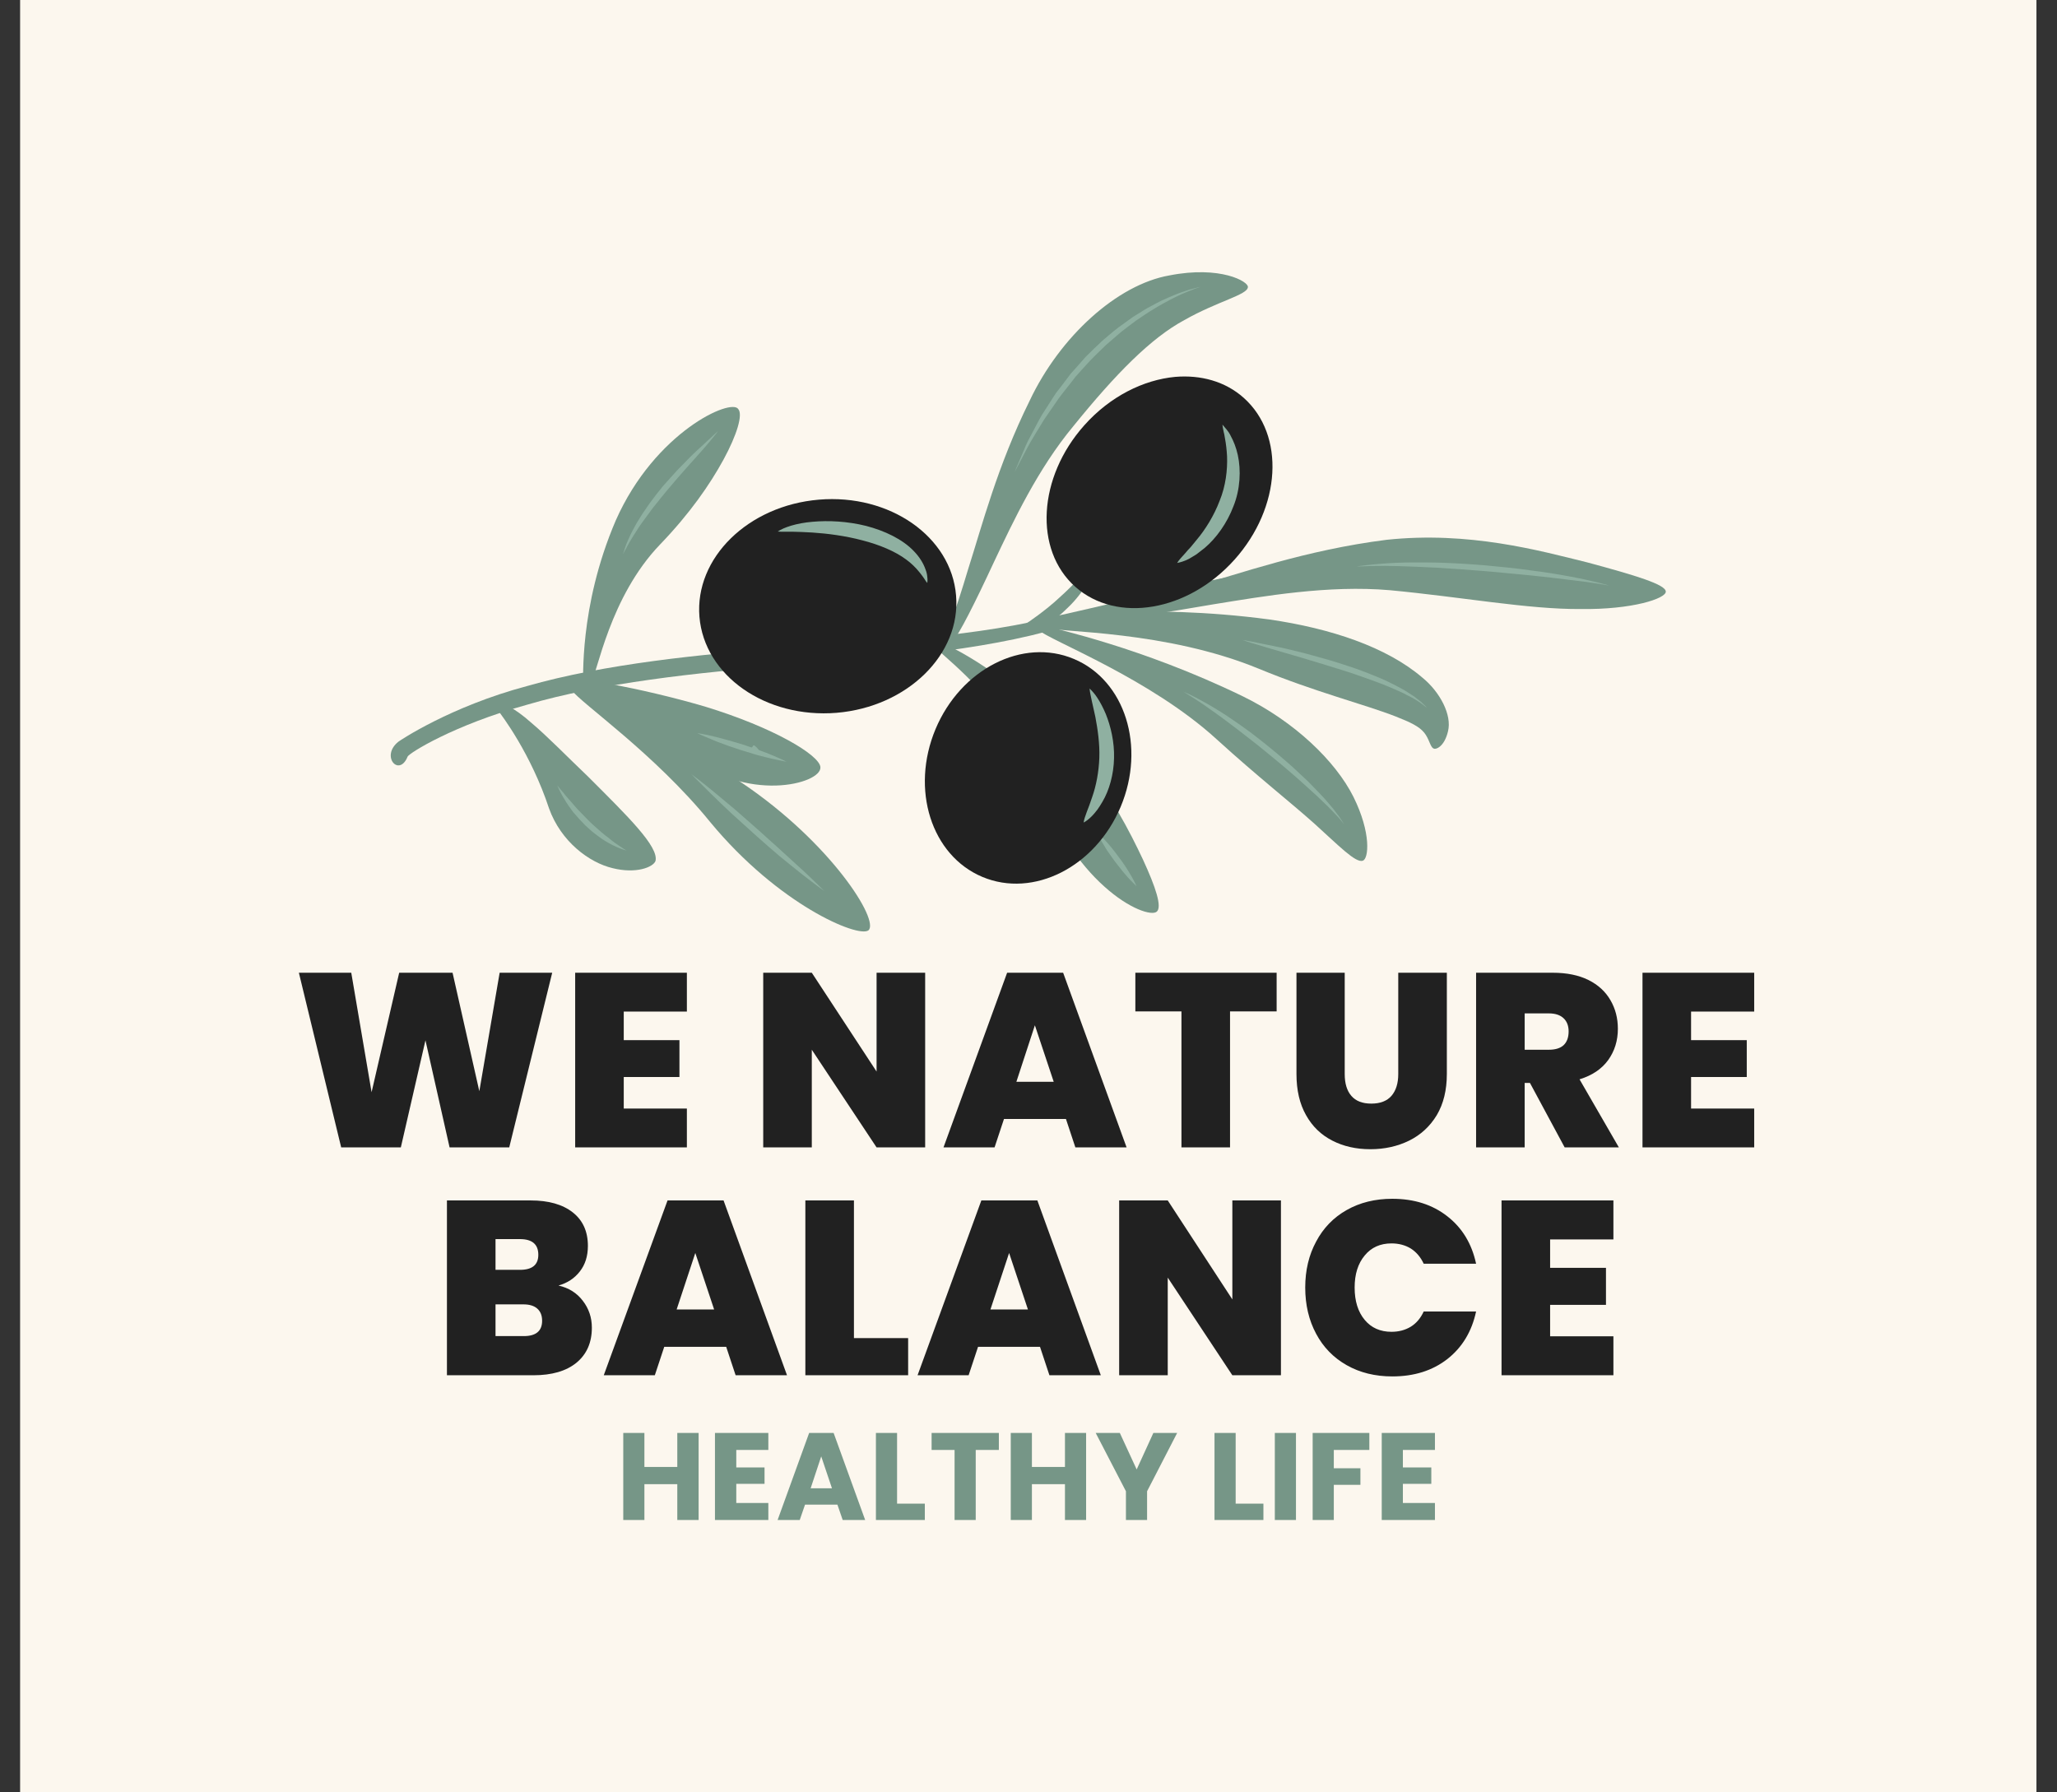 <svg xmlns="http://www.w3.org/2000/svg" version="1.1" xmlns:xlink="http://www.w3.org/1999/xlink" xmlns:svgjs="http://svgjs.dev/svgjs" viewBox="0 0 10.556 9.197"><rect x="0" y="0" width="10.556" height="9.197" fill="#333333" stroke="none"/><g transform="matrix(0.848,0,0,0.848,1.499,4.992)"><rect width="12.202" height="12.202" x="-1.646" y="-6.565" fill="#fcf7ee"></rect><g clip-path="url(#SvgjsClipPath3246)"><g clip-path="url(#a60042c5d-1a98-43eb-baca-2410f665df933d34f66e-985a-4029-b447-4e2984e27b0c)"><path d=" M 1.272 -1.633 C 1.272 -1.633 1.238 -1.601 1.24 -1.595 C 1.269 -1.559 1.446 -1.324 1.555 -0.994 C 1.627 -0.794 1.797 -0.667 1.939 -0.633 C 2.082 -0.597 2.185 -0.639 2.199 -0.676 C 2.221 -0.762 2.031 -0.947 1.792 -1.186 C 1.665 -1.307 1.544 -1.432 1.445 -1.515 C 1.348 -1.602 1.271 -1.633 1.272 -1.633" fill="#769687" transform="matrix(1,0,0,1,0,0)" fill-rule="nonzero"></path></g><g clip-path="url(#a60042c5d-1a98-43eb-baca-2410f665df933d34f66e-985a-4029-b447-4e2984e27b0c)"><path d=" M 2.978 -1.858 C 2.453 -1.818 1.862 -1.752 1.422 -1.622 C 0.978 -1.499 0.708 -1.329 0.699 -1.308 C 0.648 -1.181 0.533 -1.31 0.643 -1.398 C 0.649 -1.403 0.956 -1.611 1.422 -1.735 C 1.885 -1.868 2.482 -1.929 2.97 -1.964 C 3.564 -2.004 4.161 -2.035 4.654 -2.165 C 5.149 -2.276 5.551 -2.385 5.766 -2.408 C 5.55 -2.355 5.153 -2.221 4.659 -2.091 C 4.167 -1.944 3.557 -1.901 2.978 -1.858" fill="#769687" transform="matrix(1,0,0,1,0,0)" fill-rule="nonzero"></path></g><g clip-path="url(#a60042c5d-1a98-43eb-baca-2410f665df933d34f66e-985a-4029-b447-4e2984e27b0c)"><path d=" M 1.729 -1.779 C 1.729 -1.779 1.685 -1.764 1.685 -1.757 C 1.691 -1.69 2.088 -1.573 2.383 -1.329 C 2.741 -1.021 3.208 -1.142 3.197 -1.245 C 3.19 -1.318 2.914 -1.484 2.498 -1.611 C 2.08 -1.733 1.731 -1.781 1.729 -1.779" fill="#769687" transform="matrix(1,0,0,1,0,0)" fill-rule="nonzero"></path></g><g clip-path="url(#a60042c5d-1a98-43eb-baca-2410f665df933d34f66e-985a-4029-b447-4e2984e27b0c)"><path d=" M 1.759 -1.76 C 1.759 -1.76 1.803 -1.744 1.808 -1.751 C 1.847 -1.813 1.921 -2.274 2.227 -2.592 C 2.407 -2.779 2.528 -2.954 2.611 -3.106 C 2.692 -3.255 2.729 -3.378 2.7 -3.411 C 2.659 -3.48 2.196 -3.273 1.959 -2.738 C 1.731 -2.208 1.767 -1.757 1.759 -1.76" fill="#769687" transform="matrix(1,0,0,1,0,0)" fill-rule="nonzero"></path></g><g clip-path="url(#a60042c5d-1a98-43eb-baca-2410f665df933d34f66e-985a-4029-b447-4e2984e27b0c)"><path d=" M 3.938 -1.994 C 3.938 -1.994 3.905 -1.96 3.91 -1.953 C 3.963 -1.895 4.357 -1.603 4.514 -1.143 C 4.614 -0.873 4.765 -0.655 4.916 -0.521 C 5.067 -0.385 5.203 -0.343 5.233 -0.37 C 5.265 -0.399 5.227 -0.516 5.149 -0.685 C 5.07 -0.853 4.952 -1.082 4.766 -1.315 C 4.394 -1.801 3.931 -1.999 3.938 -1.994" fill="#769687" transform="matrix(1,0,0,1,0,0)" fill-rule="nonzero"></path></g><g clip-path="url(#a60042c5d-1a98-43eb-baca-2410f665df933d34f66e-985a-4029-b447-4e2984e27b0c)"><path d=" M 4.602 -2.089 C 4.602 -2.089 4.507 -2.081 4.515 -2.075 C 4.586 -2.01 5.192 -1.782 5.597 -1.411 C 5.842 -1.188 6.043 -1.031 6.189 -0.9 C 6.333 -0.77 6.436 -0.663 6.479 -0.678 C 6.515 -0.688 6.532 -0.844 6.423 -1.064 C 6.314 -1.282 6.064 -1.521 5.755 -1.672 C 5.132 -1.975 4.601 -2.082 4.602 -2.089" fill="#769687" transform="matrix(1,0,0,1,0,0)" fill-rule="nonzero"></path></g><g clip-path="url(#a60042c5d-1a98-43eb-baca-2410f665df933d34f66e-985a-4029-b447-4e2984e27b0c)"><path d=" M 4.56 -2.154 C 4.56 -2.154 4.535 -2.091 4.546 -2.088 C 4.646 -2.059 5.287 -2.072 5.852 -1.839 C 6.188 -1.7 6.494 -1.623 6.678 -1.551 C 6.772 -1.514 6.82 -1.49 6.85 -1.454 C 6.882 -1.416 6.887 -1.365 6.908 -1.357 C 6.922 -1.349 6.973 -1.368 6.995 -1.461 C 7.02 -1.559 6.947 -1.699 6.84 -1.786 C 6.624 -1.971 6.286 -2.084 5.913 -2.138 C 5.157 -2.239 4.559 -2.15 4.56 -2.154" fill="#769687" transform="matrix(1,0,0,1,0,0)" fill-rule="nonzero"></path></g><g clip-path="url(#a60042c5d-1a98-43eb-baca-2410f665df933d34f66e-985a-4029-b447-4e2984e27b0c)"><path d=" M 3.952 -2.026 C 3.952 -2.026 3.988 -1.995 3.997 -2.004 C 4.038 -2.051 4.132 -2.237 4.248 -2.487 C 4.365 -2.734 4.514 -3.051 4.728 -3.308 C 4.983 -3.623 5.197 -3.841 5.4 -3.95 C 5.601 -4.064 5.781 -4.102 5.784 -4.149 C 5.79 -4.182 5.618 -4.281 5.309 -4.22 C 4.994 -4.165 4.647 -3.851 4.463 -3.461 C 4.268 -3.067 4.174 -2.701 4.091 -2.442 C 4.014 -2.182 3.952 -2.026 3.952 -2.026" fill="#769687" transform="matrix(1,0,0,1,0,0)" fill-rule="nonzero"></path></g><g clip-path="url(#a60042c5d-1a98-43eb-baca-2410f665df933d34f66e-985a-4029-b447-4e2984e27b0c)"><path d=" M 4.965 -2.197 C 4.965 -2.197 4.961 -2.149 4.974 -2.148 C 5.043 -2.143 5.274 -2.177 5.578 -2.23 C 5.882 -2.279 6.27 -2.347 6.643 -2.315 C 7.079 -2.274 7.479 -2.199 7.797 -2.201 C 8.113 -2.197 8.313 -2.265 8.313 -2.306 C 8.314 -2.349 8.132 -2.404 7.839 -2.483 C 7.548 -2.555 7.122 -2.673 6.623 -2.62 C 6.133 -2.558 5.734 -2.415 5.44 -2.331 C 5.148 -2.241 4.965 -2.197 4.965 -2.197" fill="#769687" transform="matrix(1,0,0,1,0,0)" fill-rule="nonzero"></path></g><g clip-path="url(#a60042c5d-1a98-43eb-baca-2410f665df933d34f66e-985a-4029-b447-4e2984e27b0c)"><path d=" M 4.697 -2.212 C 4.613 -2.126 4.486 -2.045 4.482 -2.045 C 4.48 -2.044 4.441 -2.101 4.442 -2.114 C 4.444 -2.112 4.566 -2.197 4.642 -2.269 C 4.737 -2.353 4.822 -2.453 4.863 -2.485 C 4.86 -2.431 4.794 -2.304 4.697 -2.212" fill="#769687" transform="matrix(1,0,0,1,0,0)" fill-rule="nonzero"></path></g><g clip-path="url(#a60042c5d-1a98-43eb-baca-2410f665df933d34f66e-985a-4029-b447-4e2984e27b0c)"><path d=" M 1.719 -1.752 C 1.719 -1.752 1.684 -1.72 1.69 -1.712 C 1.745 -1.633 2.191 -1.329 2.53 -0.912 C 2.942 -0.413 3.422 -0.211 3.487 -0.256 C 3.559 -0.313 3.26 -0.787 2.722 -1.149 C 2.185 -1.516 1.718 -1.748 1.719 -1.752" fill="#769687" transform="matrix(1,0,0,1,0,0)" fill-rule="nonzero"></path></g><g clip-path="url(#a60042c5d-1a98-43eb-baca-2410f665df933d34f66e-985a-4029-b447-4e2984e27b0c)"><path d=" M 5.11 -0.524 C 5.11 -0.524 5.09 -0.542 5.064 -0.57 C 5.05 -0.585 5.036 -0.602 5.021 -0.62 C 5.005 -0.64 4.99 -0.659 4.975 -0.679 C 4.96 -0.7 4.945 -0.721 4.932 -0.74 C 4.92 -0.759 4.909 -0.777 4.898 -0.796 C 4.879 -0.829 4.868 -0.853 4.868 -0.853 C 4.868 -0.853 4.888 -0.836 4.915 -0.807 C 4.928 -0.793 4.943 -0.776 4.958 -0.758 C 4.973 -0.739 4.989 -0.719 5.004 -0.698 C 5.02 -0.678 5.047 -0.637 5.047 -0.637 C 5.06 -0.617 5.071 -0.598 5.081 -0.581 C 5.1 -0.548 5.11 -0.524 5.11 -0.524" fill="#8fb0a1" transform="matrix(1,0,0,1,0,0)" fill-rule="nonzero"></path></g><g clip-path="url(#a60042c5d-1a98-43eb-baca-2410f665df933d34f66e-985a-4029-b447-4e2984e27b0c)"><path d=" M 5.498 -4.151 C 5.498 -4.151 5.492 -4.149 5.481 -4.145 C 5.469 -4.142 5.453 -4.135 5.432 -4.127 C 5.411 -4.118 5.386 -4.109 5.358 -4.095 C 5.33 -4.082 5.299 -4.065 5.266 -4.047 C 5.249 -4.038 5.232 -4.027 5.215 -4.017 C 5.197 -4.006 5.179 -3.995 5.161 -3.983 L 5.105 -3.945 L 5.049 -3.903 C 5.011 -3.875 4.975 -3.841 4.937 -3.809 C 4.927 -3.801 4.918 -3.792 4.909 -3.783 L 4.882 -3.757 C 4.864 -3.739 4.846 -3.722 4.828 -3.703 L 4.777 -3.647 L 4.752 -3.619 C 4.743 -3.61 4.735 -3.6 4.728 -3.59 C 4.698 -3.55 4.666 -3.513 4.638 -3.474 L 4.56 -3.361 C 4.547 -3.343 4.537 -3.324 4.526 -3.307 L 4.495 -3.256 L 4.467 -3.209 C 4.458 -3.194 4.451 -3.179 4.443 -3.165 C 4.429 -3.137 4.416 -3.113 4.406 -3.094 C 4.385 -3.054 4.373 -3.031 4.373 -3.031 C 4.373 -3.031 4.382 -3.055 4.4 -3.096 L 4.432 -3.171 C 4.438 -3.185 4.444 -3.201 4.452 -3.216 L 4.478 -3.265 C 4.496 -3.299 4.515 -3.337 4.537 -3.375 L 4.612 -3.492 C 4.625 -3.513 4.641 -3.531 4.656 -3.551 L 4.702 -3.612 C 4.709 -3.622 4.717 -3.632 4.726 -3.641 L 4.752 -3.67 L 4.803 -3.728 C 4.821 -3.746 4.84 -3.764 4.858 -3.782 L 4.886 -3.808 C 4.895 -3.817 4.904 -3.826 4.914 -3.834 C 4.953 -3.867 4.991 -3.9 5.031 -3.927 C 5.051 -3.941 5.07 -3.956 5.089 -3.969 L 5.147 -4.005 C 5.165 -4.017 5.184 -4.027 5.203 -4.037 C 5.221 -4.046 5.239 -4.057 5.256 -4.065 C 5.291 -4.081 5.324 -4.096 5.353 -4.107 C 5.382 -4.119 5.408 -4.126 5.43 -4.134 C 5.473 -4.146 5.498 -4.151 5.498 -4.151" fill="#8fb0a1" transform="matrix(1,0,0,1,0,0)" fill-rule="nonzero"></path></g><g clip-path="url(#a60042c5d-1a98-43eb-baca-2410f665df933d34f66e-985a-4029-b447-4e2984e27b0c)"><path d=" M 2.992 -1.277 C 2.992 -1.277 2.957 -1.283 2.905 -1.295 C 2.875 -1.302 2.846 -1.309 2.817 -1.317 C 2.801 -1.322 2.784 -1.326 2.768 -1.332 L 2.717 -1.347 L 2.667 -1.364 C 2.65 -1.369 2.634 -1.375 2.619 -1.381 C 2.587 -1.392 2.558 -1.403 2.534 -1.414 C 2.484 -1.434 2.452 -1.45 2.452 -1.45 C 2.452 -1.45 2.488 -1.445 2.54 -1.433 C 2.566 -1.427 2.596 -1.419 2.628 -1.41 C 2.644 -1.406 2.661 -1.401 2.677 -1.396 L 2.728 -1.381 L 2.778 -1.364 C 2.795 -1.358 2.778 -1.404 2.826 -1.347 C 2.855 -1.337 2.883 -1.326 2.911 -1.314 C 2.96 -1.294 2.992 -1.277 2.992 -1.277" fill="#8fb0a1" transform="matrix(1,0,0,1,0,0)" fill-rule="nonzero"></path></g><g clip-path="url(#a60042c5d-1a98-43eb-baca-2410f665df933d34f66e-985a-4029-b447-4e2984e27b0c)"><path d=" M 2.577 -3.278 L 2.571 -3.269 C 2.566 -3.264 2.561 -3.255 2.552 -3.245 C 2.53 -3.218 2.507 -3.19 2.483 -3.163 L 2.382 -3.05 L 2.326 -2.986 C 2.307 -2.964 2.288 -2.942 2.269 -2.919 C 2.251 -2.896 2.231 -2.874 2.214 -2.851 C 2.205 -2.84 2.196 -2.829 2.187 -2.818 L 2.162 -2.784 C 2.145 -2.762 2.13 -2.74 2.115 -2.72 C 2.1 -2.7 2.088 -2.679 2.076 -2.661 C 2.07 -2.652 2.064 -2.643 2.059 -2.634 L 2.044 -2.609 C 2.036 -2.596 2.029 -2.583 2.022 -2.569 L 2.002 -2.533 L 2.015 -2.572 L 2.022 -2.592 C 2.025 -2.6 2.029 -2.607 2.032 -2.616 C 2.04 -2.632 2.047 -2.651 2.058 -2.671 C 2.069 -2.69 2.079 -2.713 2.093 -2.734 C 2.107 -2.756 2.12 -2.779 2.137 -2.802 C 2.152 -2.825 2.169 -2.849 2.187 -2.872 C 2.204 -2.896 2.224 -2.918 2.242 -2.942 C 2.262 -2.964 2.281 -2.987 2.301 -3.008 C 2.32 -3.03 2.34 -3.051 2.36 -3.071 C 2.379 -3.091 2.398 -3.11 2.416 -3.128 C 2.434 -3.146 2.452 -3.162 2.468 -3.177 C 2.501 -3.208 2.528 -3.233 2.547 -3.25 L 2.577 -3.278" fill="#8fb0a1" transform="matrix(1,0,0,1,0,0)" fill-rule="nonzero"></path></g><g clip-path="url(#a60042c5d-1a98-43eb-baca-2410f665df933d34f66e-985a-4029-b447-4e2984e27b0c)"><path d=" M 2.023 -0.74 C 2.023 -0.74 2.014 -0.742 1.999 -0.747 C 1.984 -0.752 1.962 -0.761 1.938 -0.773 C 1.926 -0.78 1.912 -0.786 1.899 -0.795 C 1.885 -0.803 1.871 -0.812 1.857 -0.823 C 1.843 -0.833 1.829 -0.844 1.815 -0.855 C 1.801 -0.867 1.788 -0.88 1.774 -0.892 L 1.736 -0.932 C 1.724 -0.945 1.712 -0.959 1.701 -0.972 C 1.691 -0.986 1.681 -1 1.672 -1.012 C 1.663 -1.025 1.655 -1.038 1.648 -1.05 C 1.633 -1.073 1.624 -1.094 1.616 -1.108 C 1.613 -1.116 1.609 -1.123 1.606 -1.131 C 1.602 -1.139 1.612 -1.124 1.622 -1.112 L 1.641 -1.09 C 1.647 -1.081 1.656 -1.072 1.664 -1.062 C 1.673 -1.052 1.683 -1.04 1.693 -1.029 C 1.703 -1.017 1.714 -1.005 1.725 -0.992 C 1.737 -0.98 1.749 -0.968 1.761 -0.955 L 1.798 -0.917 C 1.811 -0.905 1.824 -0.892 1.837 -0.881 C 1.851 -0.87 1.863 -0.857 1.876 -0.847 C 1.889 -0.836 1.901 -0.826 1.914 -0.817 C 1.926 -0.807 1.937 -0.798 1.948 -0.79 C 1.966 -0.777 1.984 -0.765 2.002 -0.753 C 2.015 -0.745 2.023 -0.74 2.023 -0.74" fill="#8fb0a1" transform="matrix(1,0,0,1,0,0)" fill-rule="nonzero"></path></g><g clip-path="url(#a60042c5d-1a98-43eb-baca-2410f665df933d34f66e-985a-4029-b447-4e2984e27b0c)"><path d=" M 7.971 -2.343 C 7.971 -2.343 7.948 -2.347 7.906 -2.354 L 7.832 -2.365 L 7.735 -2.377 L 7.62 -2.391 L 7.491 -2.405 C 7.447 -2.41 7.401 -2.413 7.354 -2.418 C 7.307 -2.423 7.26 -2.427 7.212 -2.431 C 7.117 -2.439 7.022 -2.445 6.932 -2.451 L 6.804 -2.457 C 6.763 -2.458 6.724 -2.46 6.688 -2.461 C 6.652 -2.461 6.619 -2.463 6.59 -2.462 C 6.561 -2.462 6.536 -2.462 6.515 -2.461 C 6.493 -2.46 6.471 -2.459 6.449 -2.459 C 6.427 -2.458 6.473 -2.463 6.514 -2.468 C 6.535 -2.471 6.561 -2.472 6.59 -2.475 C 6.619 -2.478 6.652 -2.479 6.688 -2.481 C 6.724 -2.483 6.763 -2.483 6.804 -2.483 C 6.845 -2.483 6.889 -2.483 6.934 -2.482 C 6.979 -2.48 7.025 -2.479 7.072 -2.476 C 7.119 -2.473 7.167 -2.47 7.215 -2.466 C 7.311 -2.457 7.406 -2.448 7.495 -2.435 C 7.54 -2.43 7.583 -2.423 7.623 -2.417 C 7.664 -2.411 7.702 -2.403 7.738 -2.397 C 7.808 -2.384 7.867 -2.37 7.908 -2.36 C 7.948 -2.35 7.971 -2.343 7.971 -2.343" fill="#8fb0a1" transform="matrix(1,0,0,1,0,0)" fill-rule="nonzero"></path></g><g clip-path="url(#a60042c5d-1a98-43eb-baca-2410f665df933d34f66e-985a-4029-b447-4e2984e27b0c)"><path d=" M 6.868 -1.603 L 6.827 -1.634 C 6.813 -1.643 6.797 -1.654 6.777 -1.665 L 6.745 -1.681 C 6.734 -1.688 6.722 -1.693 6.709 -1.699 L 6.669 -1.717 L 6.626 -1.735 C 6.597 -1.748 6.565 -1.758 6.532 -1.771 C 6.499 -1.783 6.465 -1.795 6.43 -1.807 C 6.395 -1.819 6.36 -1.83 6.324 -1.841 C 6.289 -1.852 6.253 -1.863 6.217 -1.874 L 6.114 -1.905 L 5.929 -1.959 L 5.799 -1.998 C 5.768 -2.008 5.75 -2.014 5.75 -2.014 C 5.75 -2.014 5.768 -2.011 5.801 -2.005 C 5.833 -1.998 5.879 -1.99 5.934 -1.978 C 5.962 -1.973 5.992 -1.966 6.023 -1.959 C 6.056 -1.951 6.089 -1.943 6.122 -1.935 C 6.156 -1.926 6.191 -1.916 6.227 -1.906 C 6.263 -1.896 6.299 -1.886 6.335 -1.874 C 6.37 -1.863 6.406 -1.851 6.441 -1.839 C 6.476 -1.827 6.51 -1.813 6.543 -1.8 C 6.576 -1.786 6.608 -1.774 6.637 -1.759 L 6.679 -1.738 L 6.718 -1.717 C 6.743 -1.704 6.764 -1.688 6.784 -1.676 C 6.803 -1.663 6.818 -1.649 6.831 -1.64 C 6.844 -1.629 6.852 -1.619 6.859 -1.613 L 6.868 -1.603" fill="#8fb0a1" transform="matrix(1,0,0,1,0,0)" fill-rule="nonzero"></path></g><g clip-path="url(#a60042c5d-1a98-43eb-baca-2410f665df933d34f66e-985a-4029-b447-4e2984e27b0c)"><path d=" M 6.367 -0.898 L 6.332 -0.94 C 6.32 -0.952 6.306 -0.968 6.289 -0.985 C 6.272 -1.002 6.253 -1.022 6.231 -1.042 C 6.208 -1.064 6.185 -1.086 6.161 -1.107 C 6.137 -1.13 6.109 -1.153 6.082 -1.178 C 6.054 -1.203 6.025 -1.227 5.995 -1.253 C 5.965 -1.278 5.935 -1.303 5.904 -1.328 C 5.844 -1.378 5.781 -1.426 5.722 -1.472 C 5.693 -1.494 5.664 -1.516 5.637 -1.536 C 5.609 -1.556 5.584 -1.575 5.559 -1.592 C 5.535 -1.609 5.513 -1.625 5.493 -1.638 C 5.472 -1.651 5.455 -1.663 5.44 -1.672 C 5.411 -1.69 5.394 -1.701 5.394 -1.701 C 5.394 -1.701 5.412 -1.693 5.444 -1.678 C 5.459 -1.671 5.478 -1.66 5.499 -1.649 C 5.523 -1.636 5.547 -1.623 5.57 -1.609 C 5.596 -1.594 5.623 -1.576 5.652 -1.558 C 5.681 -1.539 5.71 -1.518 5.741 -1.497 C 5.771 -1.475 5.803 -1.453 5.833 -1.429 C 5.864 -1.405 5.896 -1.38 5.926 -1.355 C 5.957 -1.33 5.987 -1.304 6.017 -1.278 C 6.047 -1.253 6.075 -1.226 6.102 -1.201 C 6.13 -1.175 6.156 -1.151 6.179 -1.126 C 6.191 -1.114 6.203 -1.102 6.214 -1.09 L 6.246 -1.056 C 6.266 -1.034 6.283 -1.012 6.299 -0.994 C 6.314 -0.975 6.326 -0.958 6.337 -0.944 C 6.347 -0.93 6.354 -0.918 6.359 -0.91 L 6.367 -0.898" fill="#8fb0a1" transform="matrix(1,0,0,1,0,0)" fill-rule="nonzero"></path></g><g clip-path="url(#a60042c5d-1a98-43eb-baca-2410f665df933d34f66e-985a-4029-b447-4e2984e27b0c)"><path d=" M 3.22 -0.495 C 3.22 -0.495 3.165 -0.534 3.086 -0.596 C 3.041 -0.632 2.997 -0.667 2.952 -0.704 C 2.904 -0.744 2.854 -0.789 2.804 -0.833 L 2.73 -0.9 C 2.705 -0.922 2.681 -0.944 2.658 -0.965 C 2.616 -1.004 2.575 -1.044 2.534 -1.084 C 2.462 -1.154 2.416 -1.202 2.416 -1.202 C 2.416 -1.202 2.47 -1.162 2.547 -1.099 C 2.592 -1.062 2.635 -1.026 2.679 -0.989 C 2.703 -0.968 2.727 -0.947 2.752 -0.925 L 2.827 -0.859 L 2.901 -0.792 C 2.926 -0.771 2.949 -0.748 2.973 -0.727 C 3.015 -0.689 3.057 -0.651 3.099 -0.612 C 3.173 -0.543 3.22 -0.495 3.22 -0.495" fill="#8fb0a1" transform="matrix(1,0,0,1,0,0)" fill-rule="nonzero"></path></g><g clip-path="url(#a60042c5d-1a98-43eb-baca-2410f665df933d34f66e-985a-4029-b447-4e2984e27b0c)"><path d=" M 4.018 -2.283 C 4.048 -1.927 3.724 -1.609 3.295 -1.573 C 2.867 -1.538 2.495 -1.797 2.465 -2.154 C 2.436 -2.51 2.759 -2.827 3.188 -2.863 C 3.617 -2.899 3.989 -2.639 4.018 -2.283" fill="#212121" transform="matrix(1,0,0,1,0,0)" fill-rule="nonzero"></path></g><g clip-path="url(#a60042c5d-1a98-43eb-baca-2410f665df933d34f66e-985a-4029-b447-4e2984e27b0c)"><path d=" M 5.344 -3.606 C 5.152 -3.588 4.95 -3.488 4.794 -3.313 C 4.513 -2.998 4.488 -2.56 4.739 -2.336 C 4.991 -2.112 5.423 -2.186 5.704 -2.501 C 5.986 -2.817 6.011 -3.254 5.759 -3.479 C 5.647 -3.579 5.499 -3.619 5.344 -3.606" fill="#212121" transform="matrix(1,0,0,1,0,0)" fill-rule="nonzero"></path></g><g clip-path="url(#a60042c5d-1a98-43eb-baca-2410f665df933d34f66e-985a-4029-b447-4e2984e27b0c)"><path d=" M 5.014 -1.004 C 5.167 -1.368 5.041 -1.769 4.731 -1.899 C 4.422 -2.029 4.047 -1.839 3.894 -1.475 C 3.741 -1.11 3.868 -0.71 4.177 -0.58 C 4.486 -0.45 4.861 -0.64 5.014 -1.004" fill="#212121" transform="matrix(1,0,0,1,0,0)" fill-rule="nonzero"></path></g><g clip-path="url(#a60042c5d-1a98-43eb-baca-2410f665df933d34f66e-985a-4029-b447-4e2984e27b0c)"><path d=" M 5.356 -2.48 C 5.365 -2.496 5.383 -2.515 5.404 -2.538 C 5.414 -2.55 5.425 -2.563 5.438 -2.576 C 5.449 -2.59 5.462 -2.605 5.475 -2.621 C 5.527 -2.683 5.579 -2.766 5.613 -2.856 C 5.65 -2.946 5.661 -3.043 5.658 -3.125 C 5.656 -3.162 5.652 -3.199 5.645 -3.236 C 5.643 -3.244 5.643 -3.251 5.641 -3.259 C 5.639 -3.267 5.637 -3.274 5.636 -3.281 C 5.633 -3.294 5.631 -3.306 5.63 -3.317 C 5.638 -3.308 5.646 -3.299 5.654 -3.289 C 5.663 -3.278 5.672 -3.266 5.68 -3.249 C 5.697 -3.218 5.713 -3.179 5.723 -3.133 C 5.743 -3.042 5.738 -2.926 5.697 -2.824 C 5.658 -2.72 5.592 -2.63 5.524 -2.572 C 5.506 -2.558 5.49 -2.545 5.474 -2.533 C 5.459 -2.524 5.444 -2.514 5.428 -2.505 C 5.399 -2.49 5.373 -2.483 5.356 -2.48" fill="#8fb0a1" transform="matrix(1,0,0,1,0,0)" fill-rule="nonzero"></path></g><g clip-path="url(#a60042c5d-1a98-43eb-baca-2410f665df933d34f66e-985a-4029-b447-4e2984e27b0c)"><path d=" M 4.79 -0.909 C 4.792 -0.925 4.799 -0.947 4.809 -0.973 C 4.814 -0.986 4.819 -1 4.825 -1.015 L 4.842 -1.064 C 4.866 -1.132 4.882 -1.216 4.885 -1.301 C 4.888 -1.387 4.875 -1.474 4.861 -1.548 C 4.853 -1.585 4.845 -1.619 4.839 -1.647 C 4.833 -1.676 4.827 -1.702 4.826 -1.72 C 4.844 -1.703 4.86 -1.684 4.874 -1.662 C 4.891 -1.636 4.908 -1.604 4.924 -1.566 C 4.954 -1.492 4.977 -1.395 4.974 -1.298 C 4.972 -1.2 4.945 -1.104 4.904 -1.035 C 4.894 -1.018 4.884 -1.002 4.874 -0.988 C 4.863 -0.974 4.853 -0.961 4.843 -0.951 C 4.823 -0.93 4.804 -0.916 4.79 -0.909" fill="#8fb0a1" transform="matrix(1,0,0,1,0,0)" fill-rule="nonzero"></path></g><g clip-path="url(#a60042c5d-1a98-43eb-baca-2410f665df933d34f66e-985a-4029-b447-4e2984e27b0c)"><path d=" M 3.844 -2.359 C 3.837 -2.366 3.831 -2.376 3.824 -2.387 C 3.816 -2.398 3.808 -2.41 3.797 -2.423 C 3.774 -2.452 3.747 -2.478 3.717 -2.5 C 3.649 -2.551 3.552 -2.591 3.45 -2.617 C 3.348 -2.644 3.241 -2.658 3.149 -2.664 C 3.104 -2.667 3.062 -2.668 3.026 -2.669 C 2.99 -2.669 2.961 -2.668 2.939 -2.67 C 2.975 -2.695 3.052 -2.721 3.149 -2.729 C 3.246 -2.738 3.362 -2.732 3.474 -2.704 C 3.585 -2.675 3.694 -2.624 3.763 -2.551 C 3.798 -2.515 3.821 -2.476 3.833 -2.441 C 3.84 -2.424 3.843 -2.408 3.844 -2.394 C 3.846 -2.38 3.845 -2.368 3.844 -2.359" fill="#8fb0a1" transform="matrix(1,0,0,1,0,0)" fill-rule="nonzero"></path></g></g><g><path d=" M 1.574 -2.220446049250313e-16 L 1.314 1.057 L 0.953 1.057 L 0.807 0.409 L 0.658 1.057 L 0.297 1.057 L 0.041 -2.220446049250313e-16 L 0.358 -2.220446049250313e-16 L 0.481 0.723 L 0.648 -2.220446049250313e-16 L 0.971 -2.220446049250313e-16 L 1.133 0.717 L 1.256 -2.220446049250313e-16 L 1.574 -2.220446049250313e-16 M 2.007 0.235 L 2.007 0.408 L 2.344 0.408 L 2.344 0.631 L 2.007 0.631 L 2.007 0.822 L 2.389 0.822 L 2.389 1.057 L 1.713 1.057 L 1.713 -2.220446049250313e-16 L 2.389 -2.220446049250313e-16 L 2.389 0.235 L 2.007 0.235 M 3.831 1.057 L 3.537 1.057 L 3.145 0.466 L 3.145 1.057 L 2.851 1.057 L 2.851 -2.220446049250313e-16 L 3.145 -2.220446049250313e-16 L 3.537 0.598 L 3.537 -2.220446049250313e-16 L 3.831 -2.220446049250313e-16 L 3.831 1.057 M 4.683 0.885 L 4.308 0.885 L 4.251 1.057 L 3.942 1.057 L 4.327 -2.220446049250313e-16 L 4.666 -2.220446049250313e-16 L 5.05 1.057 L 4.74 1.057 L 4.683 0.885 M 4.609 0.66 L 4.495 0.318 L 4.383 0.66 L 4.609 0.66 M 5.958 -2.220446049250313e-16 L 5.958 0.234 L 5.676 0.234 L 5.676 1.057 L 5.382 1.057 L 5.382 0.234 L 5.103 0.234 L 5.103 -2.220446049250313e-16 L 5.958 -2.220446049250313e-16 M 6.37 -2.220446049250313e-16 L 6.37 0.613 Q 6.37 0.699 6.41 0.745 Q 6.45 0.792 6.531 0.792 Q 6.612 0.792 6.653 0.745 Q 6.694 0.697 6.694 0.613 L 6.694 -2.220446049250313e-16 L 6.988 -2.220446049250313e-16 L 6.988 0.613 Q 6.988 0.759 6.927 0.862 Q 6.865 0.964 6.76 1.016 Q 6.654 1.068 6.525 1.068 Q 6.396 1.068 6.295 1.016 Q 6.193 0.964 6.136 0.862 Q 6.078 0.76 6.078 0.613 L 6.078 -2.220446049250313e-16 L 6.37 -2.220446049250313e-16 M 7.701 1.057 L 7.491 0.667 L 7.459 0.667 L 7.459 1.057 L 7.165 1.057 L 7.165 -2.220446049250313e-16 L 7.629 -2.220446049250313e-16 Q 7.756 -2.220446049250313e-16 7.845 0.044 Q 7.933 0.088 7.978 0.166 Q 8.023 0.243 8.023 0.339 Q 8.023 0.447 7.964 0.529 Q 7.905 0.61 7.791 0.645 L 8.029 1.057 L 7.701 1.057 M 7.459 0.466 L 7.605 0.466 Q 7.665 0.466 7.695 0.438 Q 7.725 0.409 7.725 0.355 Q 7.725 0.304 7.694 0.275 Q 7.663 0.246 7.605 0.246 L 7.459 0.246 L 7.459 0.466 M 8.466 0.235 L 8.466 0.408 L 8.803 0.408 L 8.803 0.631 L 8.466 0.631 L 8.466 0.822 L 8.848 0.822 L 8.848 1.057 L 8.172 1.057 L 8.172 -2.220446049250313e-16 L 8.848 -2.220446049250313e-16 L 8.848 0.235 L 8.466 0.235 M 1.759 1.985 Q 1.814 2.056 1.814 2.148 Q 1.814 2.283 1.721 2.36 Q 1.628 2.436 1.46 2.436 L 0.937 2.436 L 0.937 1.378 L 1.444 1.378 Q 1.606 1.378 1.698 1.45 Q 1.79 1.522 1.79 1.653 Q 1.79 1.746 1.741 1.808 Q 1.693 1.87 1.612 1.893 Q 1.705 1.914 1.759 1.985 M 1.231 1.798 L 1.379 1.798 Q 1.49 1.798 1.49 1.707 Q 1.49 1.612 1.379 1.612 L 1.231 1.612 L 1.231 1.798 M 1.513 2.106 Q 1.513 2.058 1.483 2.032 Q 1.454 2.007 1.4 2.007 L 1.231 2.007 L 1.231 2.199 L 1.402 2.199 Q 1.513 2.199 1.513 2.106 M 2.627 2.264 L 2.252 2.264 L 2.195 2.436 L 1.886 2.436 L 2.272 1.378 L 2.611 1.378 L 2.995 2.436 L 2.684 2.436 L 2.627 2.264 M 2.554 2.038 L 2.44 1.696 L 2.327 2.038 L 2.554 2.038 M 3.4 2.211 L 3.728 2.211 L 3.728 2.436 L 3.106 2.436 L 3.106 1.378 L 3.4 1.378 L 3.4 2.211 M 4.526 2.264 L 4.151 2.264 L 4.094 2.436 L 3.785 2.436 L 4.171 1.378 L 4.51 1.378 L 4.894 2.436 L 4.583 2.436 L 4.526 2.264 M 4.453 2.038 L 4.339 1.696 L 4.226 2.038 L 4.453 2.038 M 5.984 2.436 L 5.69 2.436 L 5.299 1.845 L 5.299 2.436 L 5.005 2.436 L 5.005 1.378 L 5.299 1.378 L 5.69 1.977 L 5.69 1.378 L 5.984 1.378 L 5.984 2.436 M 6.197 1.627 Q 6.262 1.504 6.382 1.436 Q 6.502 1.368 6.658 1.368 Q 6.856 1.368 6.991 1.474 Q 7.126 1.579 7.165 1.761 L 6.848 1.761 Q 6.82 1.701 6.77 1.669 Q 6.719 1.638 6.653 1.638 Q 6.551 1.638 6.491 1.711 Q 6.43 1.784 6.43 1.905 Q 6.43 2.028 6.491 2.101 Q 6.551 2.173 6.653 2.173 Q 6.719 2.173 6.77 2.142 Q 6.82 2.111 6.848 2.05 L 7.165 2.05 Q 7.126 2.232 6.991 2.338 Q 6.856 2.443 6.658 2.443 Q 6.502 2.443 6.382 2.375 Q 6.262 2.307 6.197 2.185 Q 6.131 2.062 6.131 1.905 Q 6.131 1.749 6.197 1.627 M 7.613 1.614 L 7.613 1.786 L 7.951 1.786 L 7.951 2.01 L 7.613 2.01 L 7.613 2.2 L 7.996 2.2 L 7.996 2.436 L 7.319 2.436 L 7.319 1.378 L 7.996 1.378 L 7.996 1.614 L 7.613 1.614" fill="#212121" fill-rule="nonzero"></path></g><g><path d=" M 2.46 2.785 L 2.46 3.312 L 2.331 3.312 L 2.331 3.095 L 2.132 3.095 L 2.132 3.312 L 2.004 3.312 L 2.004 2.785 L 2.132 2.785 L 2.132 2.991 L 2.331 2.991 L 2.331 2.785 L 2.46 2.785 M 2.688 2.888 L 2.688 2.994 L 2.859 2.994 L 2.859 3.093 L 2.688 3.093 L 2.688 3.209 L 2.882 3.209 L 2.882 3.312 L 2.559 3.312 L 2.559 2.785 L 2.882 2.785 L 2.882 2.888 L 2.688 2.888 M 3.3 3.219 L 3.104 3.219 L 3.072 3.312 L 2.938 3.312 L 3.129 2.785 L 3.277 2.785 L 3.468 3.312 L 3.332 3.312 L 3.3 3.219 M 3.267 3.12 L 3.202 2.927 L 3.138 3.12 L 3.267 3.12 M 3.661 3.213 L 3.829 3.213 L 3.829 3.312 L 3.533 3.312 L 3.533 2.785 L 3.661 2.785 L 3.661 3.213 M 4.277 2.785 L 4.277 2.888 L 4.137 2.888 L 4.137 3.312 L 4.009 3.312 L 4.009 2.888 L 3.87 2.888 L 3.87 2.785 L 4.277 2.785 M 4.805 2.785 L 4.805 3.312 L 4.677 3.312 L 4.677 3.095 L 4.477 3.095 L 4.477 3.312 L 4.349 3.312 L 4.349 2.785 L 4.477 2.785 L 4.477 2.991 L 4.677 2.991 L 4.677 2.785 L 4.805 2.785 M 5.356 2.785 L 5.174 3.138 L 5.174 3.312 L 5.046 3.312 L 5.046 3.138 L 4.863 2.785 L 5.009 2.785 L 5.111 3.006 L 5.212 2.785 L 5.356 2.785 M 5.71 3.213 L 5.878 3.213 L 5.878 3.312 L 5.582 3.312 L 5.582 2.785 L 5.71 2.785 L 5.71 3.213 M 6.075 2.785 L 6.075 3.312 L 5.947 3.312 L 5.947 2.785 L 6.075 2.785 M 6.519 2.785 L 6.519 2.888 L 6.304 2.888 L 6.304 2.999 L 6.465 2.999 L 6.465 3.099 L 6.304 3.099 L 6.304 3.312 L 6.176 3.312 L 6.176 2.785 L 6.519 2.785 M 6.722 2.888 L 6.722 2.994 L 6.894 2.994 L 6.894 3.093 L 6.722 3.093 L 6.722 3.209 L 6.916 3.209 L 6.916 3.312 L 6.594 3.312 L 6.594 2.785 L 6.916 2.785 L 6.916 2.888 L 6.722 2.888" fill="#769687" fill-rule="nonzero"></path></g></g><defs><clipPath id="SvgjsClipPath3246"><path d=" M 0.597 -4.239 h 7.716 v 3.989 h -7.716 Z"></path></clipPath><clipPath id="a60042c5d-1a98-43eb-baca-2410f665df933d34f66e-985a-4029-b447-4e2984e27b0c"><path d=" M 0.597 -0.25 L 8.313 -0.25 L 8.313 -4.239 L 0.597 -4.239 Z"></path></clipPath></defs></svg>